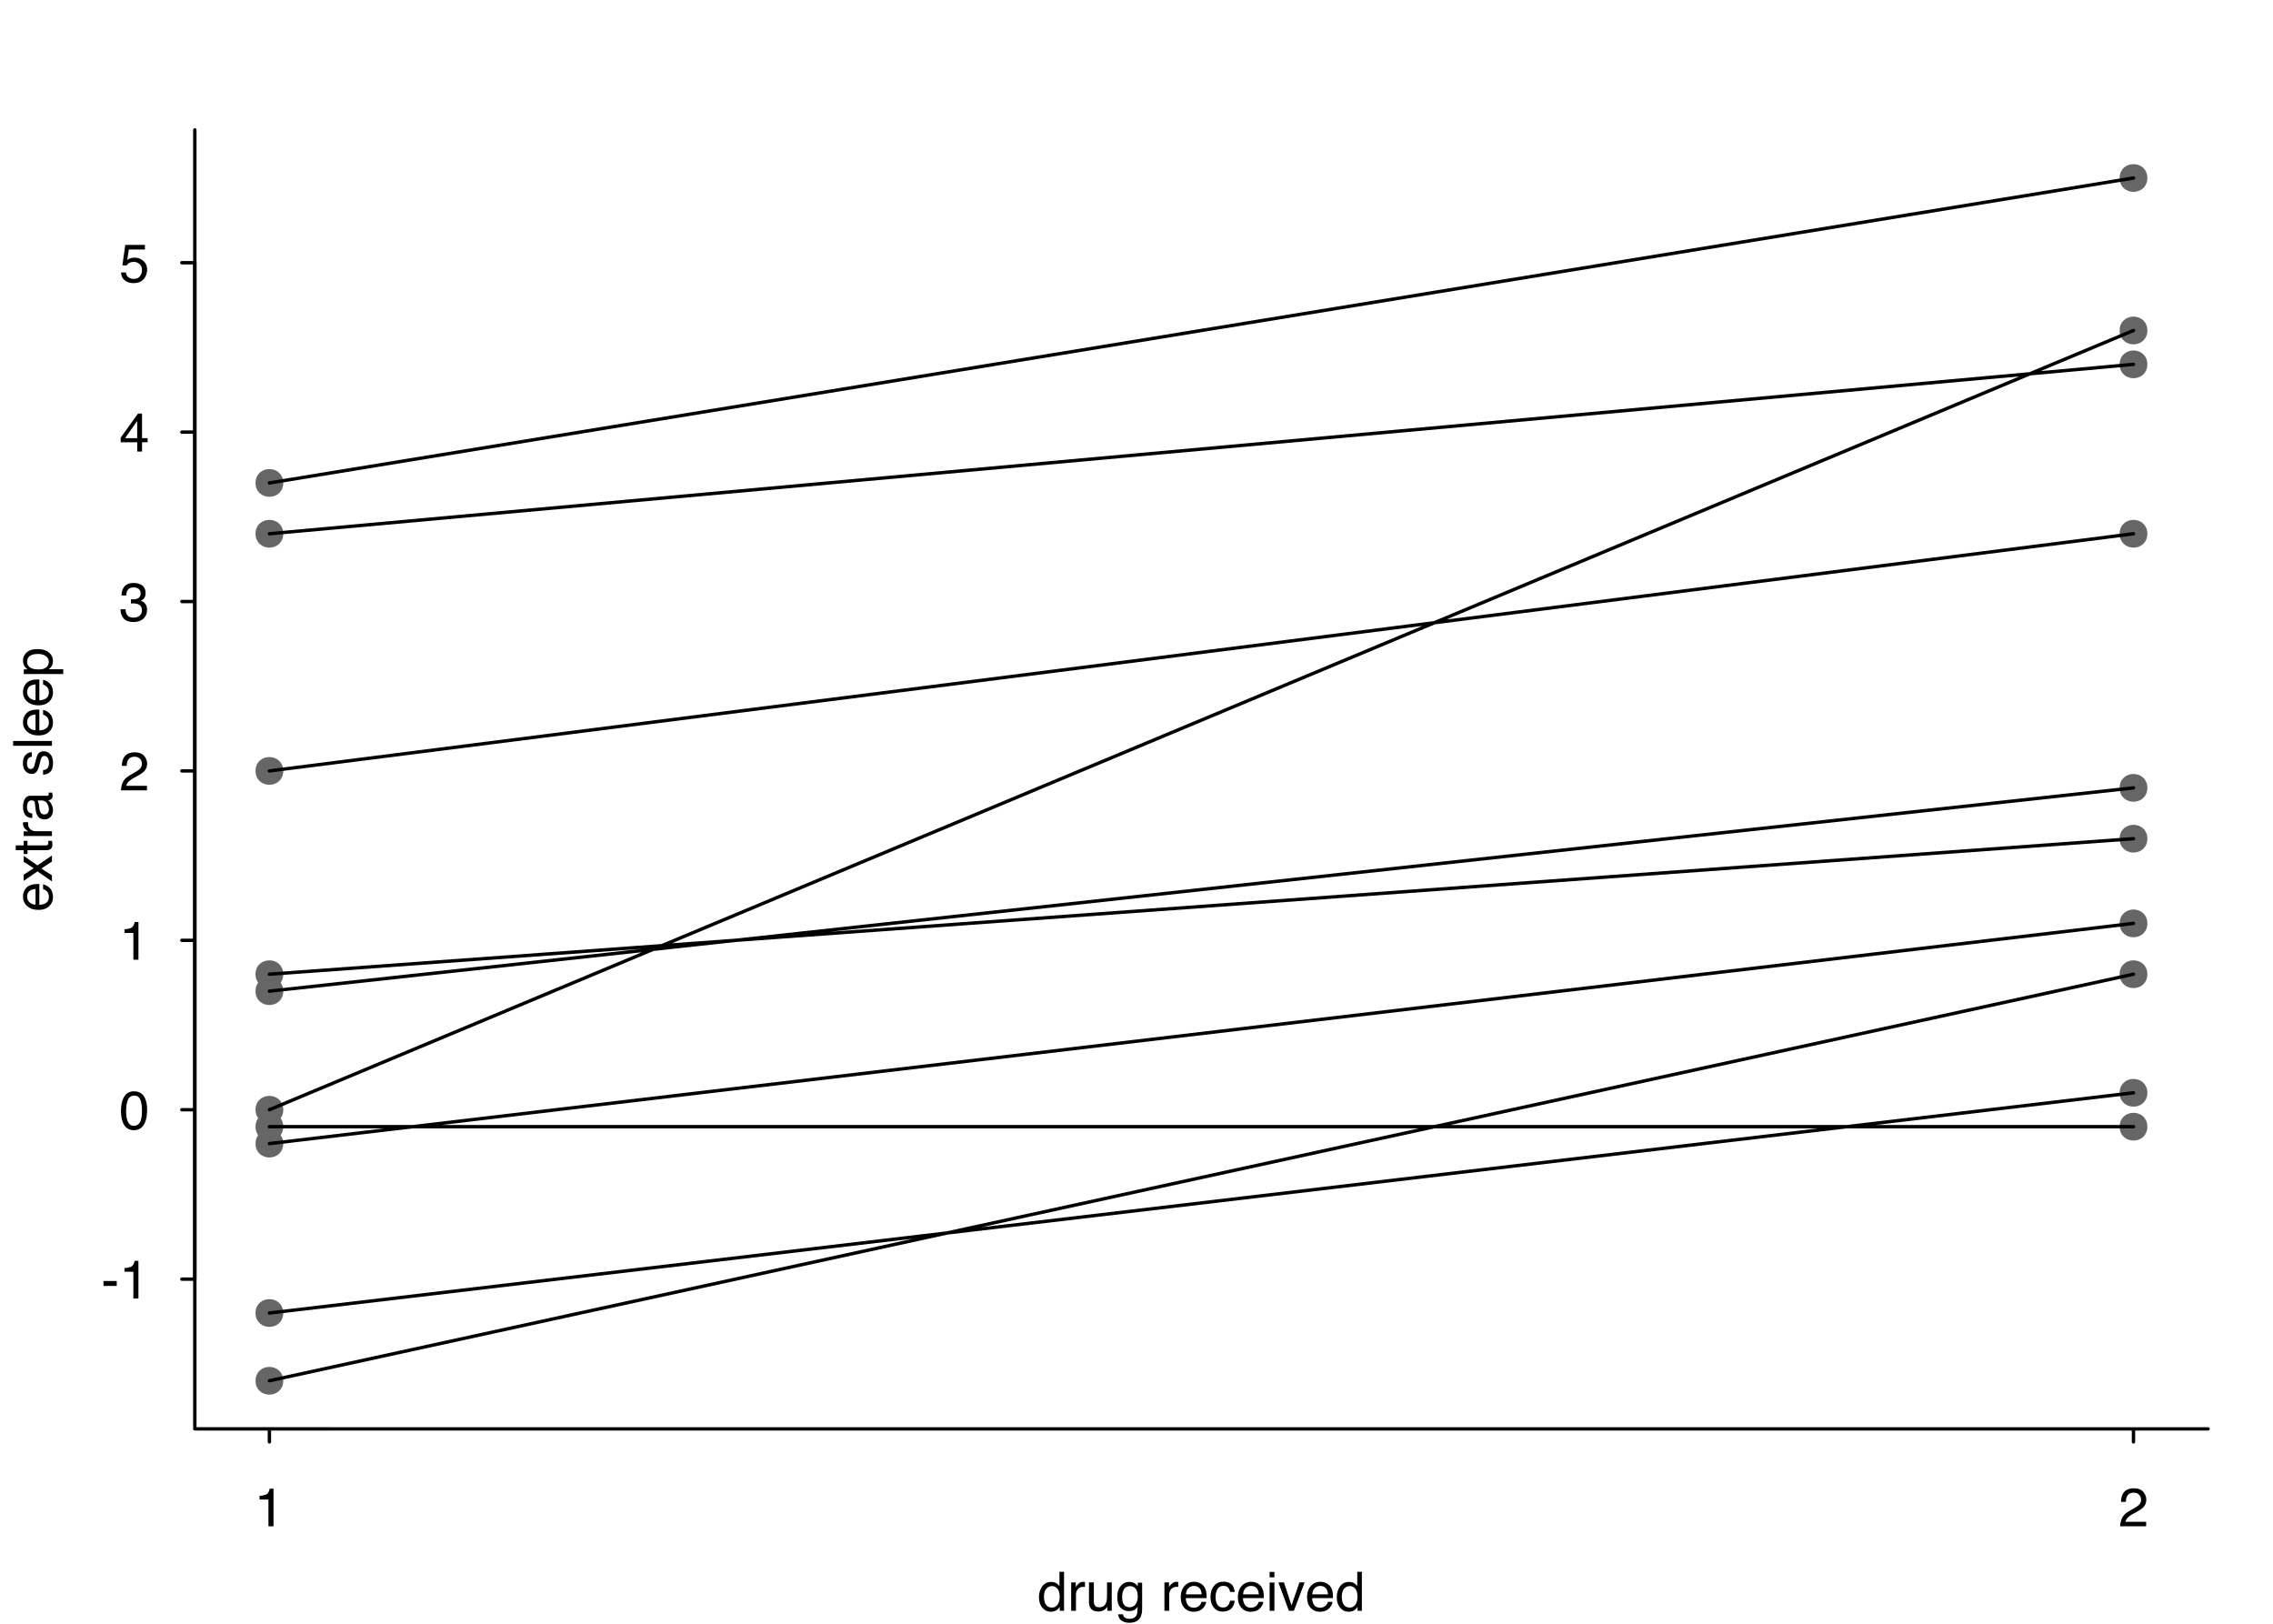 <svg xmlns="http://www.w3.org/2000/svg" xmlns:xlink="http://www.w3.org/1999/xlink" width="672" height="480" viewBox="0 0 504 360"><defs><symbol overflow="visible" id="glyph0-0"><path d="M.39 0v-8.61h6.83V0zm5.75-1.078V-7.53H1.47v6.452z"/></symbol><symbol overflow="visible" id="glyph0-1"><path d="M1.156-5.938v-.812c.758-.07 1.285-.195 1.578-.375.3-.176.532-.586.688-1.234h.828V0H3.125v-5.938z"/></symbol><symbol overflow="visible" id="glyph0-2"><path d="M.375 0c.04-.72.19-1.344.453-1.875.258-.54.766-1.03 1.516-1.47L3.47-4c.5-.29.85-.54 1.06-.75.322-.32.486-.69.486-1.11 0-.488-.153-.874-.454-1.156-.292-.29-.68-.437-1.156-.437-.73 0-1.23.273-1.5.812-.156.304-.242.71-.25 1.218H.578c.008-.726.145-1.32.406-1.78.457-.814 1.266-1.22 2.422-1.22.957 0 1.656.262 2.094.78.445.525.672 1.103.672 1.736 0 .668-.234 1.242-.703 1.718-.275.282-.763.622-1.47 1.016l-.813.438a5.12 5.12 0 0 0-.89.61c-.4.335-.65.71-.75 1.124H6.14v1z"/></symbol><symbol overflow="visible" id="glyph0-3"><path d="M.5-3.89h2.938v1.093H.5z"/></symbol><symbol overflow="visible" id="glyph0-4"><path d="M3.25-8.39c1.082 0 1.867.45 2.36 1.343.374.688.562 1.637.562 2.844 0 1.137-.172 2.078-.516 2.828C5.164-.3 4.36.235 3.234.235c-1 0-1.75-.438-2.25-1.313C.578-1.816.374-2.8.374-4.03c0-.947.126-1.767.376-2.454.457-1.27 1.29-1.907 2.5-1.907zM3.234-.735c.55 0 .99-.24 1.313-.72.32-.487.484-1.394.484-2.718 0-.945-.12-1.726-.358-2.344-.23-.613-.684-.92-1.36-.92-.624-.002-1.085.29-1.374.873-.282.586-.422 1.446-.422 2.58 0 .854.093 1.542.28 2.06.282.794.76 1.19 1.438 1.19z"/></symbol><symbol overflow="visible" id="glyph0-5"><path d="M3.125.234c-1 0-1.727-.27-2.172-.812-.45-.55-.672-1.22-.672-2h1.11c.04.543.14.937.298 1.187.28.437.773.656 1.484.656.562 0 1.008-.145 1.344-.438.332-.3.5-.687.5-1.156 0-.57-.18-.973-.532-1.203-.355-.24-.843-.36-1.468-.36-.075 0-.15.007-.22.015H2.58v-.938c.113.024.207.032.28.032h.236c.394 0 .72-.064.97-.19.444-.218.67-.608.67-1.17 0-.415-.152-.735-.453-.954a1.64 1.64 0 0 0-1.03-.343c-.7 0-1.184.234-1.453.703-.15.25-.23.617-.25 1.093H.5c0-.626.125-1.157.375-1.594.426-.782 1.18-1.172 2.266-1.172.852 0 1.516.195 1.985.578.47.375.703.93.703 1.656 0 .512-.137.93-.406 1.25-.18.2-.402.356-.672.47.438.124.78.358 1.03.702s.376.766.376 1.266c0 .804-.265 1.46-.797 1.968-.524.5-1.266.75-2.235.75z"/></symbol><symbol overflow="visible" id="glyph0-6"><path d="M3.97-2.97v-3.81L1.28-2.97zM3.983 0v-2.047H.313v-1.03l3.843-5.345h.89v5.453h1.235v.923H5.048V0z"/></symbol><symbol overflow="visible" id="glyph0-7"><path d="M1.484-2.14c.07.605.352 1.023.844 1.25.25.117.535.17.86.17.624 0 1.085-.194 1.39-.593.3-.394.453-.835.453-1.328 0-.583-.182-1.036-.546-1.36a1.85 1.85 0 0 0-1.28-.484c-.368 0-.68.074-.938.218-.262.137-.48.329-.657.58l-.923-.048.64-4.516h4.36v1.016H2.126l-.36 2.328c.196-.145.383-.254.563-.328a2.887 2.887 0 0 1 1.078-.188c.77 0 1.422.25 1.953.75.538.492.812 1.117.812 1.875 0 .793-.25 1.496-.75 2.11C4.93-.083 4.148.22 3.078.22a3.02 3.02 0 0 1-1.812-.58C.742-.74.453-1.335.39-2.14z"/></symbol><symbol overflow="visible" id="glyph0-8"><path d="M1.438-3.063c0 .668.14 1.23.42 1.688.29.45.75.672 1.376.672.49 0 .89-.207 1.204-.625.32-.414.484-1.02.484-1.813 0-.79-.168-1.376-.5-1.75-.324-.383-.72-.58-1.188-.58-.53 0-.964.204-1.296.61-.336.407-.5 1.008-.5 1.798zM3.03-6.39c.478 0 .88.105 1.204.312.188.117.4.32.64.61v-3.173h1.017V0H4.94v-.875c-.243.387-.532.668-.875.844-.336.163-.72.25-1.157.25-.7 0-1.304-.29-1.812-.876C.582-1.25.328-2.03.328-3c0-.914.234-1.707.703-2.375.47-.676 1.134-1.016 2-1.016z"/></symbol><symbol overflow="visible" id="glyph0-9"><path d="M.797-6.28h1.015v1.093c.07-.22.27-.477.594-.782.32-.3.692-.452 1.11-.452.02 0 .05.008.093.016.05 0 .132.008.25.015v1.11c-.063-.01-.122-.017-.172-.017h-.172c-.532 0-.946.172-1.235.516a1.77 1.77 0 0 0-.42 1.17V0H.796z"/></symbol><symbol overflow="visible" id="glyph0-10"><path d="M1.828-6.28v4.17c0 .325.05.587.156.782.188.375.536.562 1.047.562.728 0 1.228-.328 1.5-.984.146-.352.22-.832.22-1.438V-6.28h1.047V0h-.984v-.922a2.022 2.022 0 0 1-.5.594c-.407.332-.9.5-1.47.5-.898 0-1.507-.3-1.827-.906-.18-.313-.266-.74-.266-1.282V-6.28zm1.453-.142z"/></symbol><symbol overflow="visible" id="glyph0-11"><path d="M2.984-6.39c.5 0 .93.12 1.297.36.197.147.4.35.61.608v-.797h.97v5.704c0 .8-.118 1.43-.344 1.89-.438.853-1.266 1.282-2.485 1.282-.678 0-1.245-.152-1.702-.453-.46-.305-.72-.777-.78-1.422h1.077c.05.282.148.5.297.657.238.227.613.344 1.125.344.812 0 1.344-.288 1.594-.858.145-.336.212-.93.204-1.797a2.03 2.03 0 0 1-.766.72C3.785 0 3.395.077 2.906.077c-.68 0-1.273-.238-1.78-.72C.612-1.128.358-1.93.358-3.046c0-1.05.253-1.867.765-2.453.52-.594 1.14-.89 1.86-.89zM4.89-3.173c0-.77-.163-1.344-.484-1.72a1.544 1.544 0 0 0-1.218-.56c-.75 0-1.262.35-1.532 1.046-.148.367-.218.85-.218 1.453 0 .71.14 1.25.42 1.625.29.367.68.547 1.173.547.76 0 1.29-.345 1.595-1.032.176-.383.266-.836.266-1.36zm-1.78-3.25z"/></symbol><symbol overflow="visible" id="glyph0-13"><path d="M3.39-6.422c.446 0 .88.106 1.297.313.415.212.735.48.954.813.208.324.348.695.423 1.11.062.292.093.757.093 1.39h-4.61c.02.637.173 1.15.454 1.53.28.388.72.58 1.313.58.55 0 .988-.18 1.312-.547.188-.207.32-.454.406-.735h1.032c-.023.232-.11.486-.265.767A3.15 3.15 0 0 1 5.28-.5 2.46 2.46 0 0 1 4.08.125c-.25.063-.54.094-.86.094-.78 0-1.445-.282-1.984-.845-.543-.57-.812-1.367-.812-2.39 0-1.008.27-1.83.812-2.454.55-.632 1.27-.952 2.157-.952zm1.672 2.78c-.042-.456-.14-.82-.296-1.092-.282-.508-.762-.766-1.438-.766-.492 0-.902.18-1.234.53-.324.345-.496.79-.516 1.33zm-1.78-2.78z"/></symbol><symbol overflow="visible" id="glyph0-14"><path d="M3.188-6.453c.707 0 1.28.172 1.718.516.446.343.72.933.813 1.765H4.687c-.063-.383-.204-.703-.422-.953-.22-.258-.58-.39-1.079-.39-.667 0-1.148.327-1.437.984-.188.428-.28.952-.28 1.577s.128 1.156.39 1.594c.27.43.69.64 1.265.64.438 0 .78-.132 1.03-.405.26-.27.44-.633.532-1.094H5.72c-.118.837-.407 1.447-.876 1.83-.47.386-1.07.578-1.797.578-.824 0-1.48-.3-1.97-.907-.49-.6-.733-1.35-.733-2.25 0-1.1.265-1.956.797-2.56.54-.615 1.223-.923 2.048-.923zm-.157.03z"/></symbol><symbol overflow="visible" id="glyph0-15"><path d="M.78-6.25h1.064V0H.78zm0-2.36h1.064v1.204H.78z"/></symbol><symbol overflow="visible" id="glyph0-16"><path d="M1.297-6.28L2.97-1.173l1.75-5.11h1.155L3.5 0H2.375L.062-6.28z"/></symbol><symbol overflow="visible" id="glyph1-0"><path d="M0-.39h-8.61v-6.83H0zm-1.078-5.75H-7.53v4.67h6.452z"/></symbol><symbol overflow="visible" id="glyph1-1"><path d="M-6.422-3.39c0-.446.106-.88.313-1.297.212-.415.48-.735.813-.954a3.036 3.036 0 0 1 1.11-.423c.292-.062.757-.093 1.39-.093v4.61c.637-.02 1.15-.173 1.53-.454.388-.28.58-.72.58-1.313 0-.55-.18-.988-.547-1.312a1.904 1.904 0 0 0-.735-.406v-1.032c.232.023.486.11.767.265.28.156.516.328.703.516.313.323.52.725.625 1.202.063.25.094.54.094.86 0 .78-.282 1.445-.845 1.984-.57.543-1.367.812-2.39.812-1.008 0-1.83-.27-2.454-.812-.632-.55-.952-1.27-.952-2.157zm2.78-1.672c-.456.042-.82.14-1.092.296-.508.282-.766.762-.766 1.438 0 .492.18.902.53 1.234.345.324.79.496 1.33.516zm-2.78 1.78z"/></symbol><symbol overflow="visible" id="glyph1-2"><path d="M-6.28-.172v-1.375l2.218-1.437-2.22-1.454.032-1.28 3.03 2.11L0-5.813v1.343l-2.36 1.564L0-1.406v1.343L-3.22-2.28z"/></symbol><symbol overflow="visible" id="glyph1-3"><path d="M-8.03-.984v-1.063h1.75v-1h.858v1h4.11c.218 0 .367-.078.437-.234.043-.072.063-.208.063-.408v-.156a1.59 1.59 0 0 1-.016-.203H0c.03.117.05.242.063.375.02.125.03.266.03.422 0 .492-.124.824-.374 1-.25.18-.58.266-.986.266h-4.156v.843h-.86v-.844z"/></symbol><symbol overflow="visible" id="glyph1-4"><path d="M-6.28-.797v-1.015h1.093c-.22-.07-.477-.27-.782-.594-.3-.32-.452-.692-.452-1.11 0-.02.008-.05.016-.093 0-.05.008-.132.015-.25h1.11c-.01.063-.017.122-.017.172v.172c0 .532.172.946.516 1.235.335.28.725.42 1.17.42H0v1.063z"/></symbol><symbol overflow="visible" id="glyph1-5"><path d="M-1.672-1.578c.305 0 .543-.11.72-.328a1.24 1.24 0 0 0 .264-.797c0-.375-.082-.735-.25-1.078-.29-.595-.757-.892-1.406-.892h-.844c.075.137.14.31.204.516.054.2.09.398.11.593l.077.626c.055.386.137.68.25.874.18.325.47.485.875.485zM-3.797-4.14c-.03-.24-.133-.4-.312-.485a1.077 1.077 0 0 0-.406-.063c-.35 0-.61.133-.765.39-.165.25-.25.61-.25 1.08 0 .554.147.945.436 1.17.168.138.414.228.735.267v.983c-.77-.02-1.304-.27-1.61-.75-.3-.488-.452-1.05-.452-1.687 0-.74.14-1.336.422-1.797.28-.458.72-.69 1.313-.69h3.61c.104 0 .194-.018.264-.06.063-.052.094-.15.094-.298v-.14c-.007-.063-.018-.13-.03-.204h.78c.04.168.068.297.08.39.02.087.03.2.03.345 0 .367-.132.625-.39.78-.133.095-.328.157-.578.188.28.22.527.532.734.94.207.397.313.835.313 1.31 0 .587-.18 1.064-.532 1.44-.352.366-.797.546-1.33.546-.58 0-1.034-.18-1.358-.547-.32-.365-.52-.837-.594-1.423zm-2.625.874z"/></symbol><symbol overflow="visible" id="glyph1-7"><path d="M-1.97-1.406c.357-.032.626-.117.814-.266.336-.258.5-.72.5-1.375 0-.394-.082-.738-.25-1.03-.164-.302-.426-.454-.78-.454-.27 0-.478.12-.627.358-.082.156-.18.46-.296.906l-.203.844c-.132.53-.285.922-.453 1.172-.28.46-.675.688-1.187.688-.594 0-1.07-.21-1.438-.64-.364-.427-.548-1.005-.548-1.736 0-.937.278-1.613.83-2.03a1.79 1.79 0 0 1 1.14-.39v1a1.317 1.317 0 0 0-.657.25c-.27.24-.406.663-.406 1.264 0 .4.077.7.233.906a.7.7 0 0 0 .594.297c.273 0 .492-.133.656-.407.094-.156.18-.383.25-.687l.172-.688c.188-.758.367-1.27.53-1.53.275-.407.7-.61 1.283-.61.554 0 1.03.214 1.437.64.406.418.61 1.06.61 1.922 0 .938-.212 1.605-.626 2-.426.387-.954.59-1.58.61zM-6.42-2.953z"/></symbol><symbol overflow="visible" id="glyph1-8"><path d="M-8.61-.797V-1.86H0v1.063z"/></symbol><symbol overflow="visible" id="glyph1-9"><path d="M-.703-3.422c0-.488-.207-.894-.625-1.22-.414-.33-1.03-.5-1.844-.5-.5 0-.93.076-1.297.22-.686.274-1.03.774-1.03 1.5 0 .73.367 1.23 1.094 1.5.386.15.883.22 1.484.22.492 0 .902-.07 1.235-.22.656-.27.984-.77.984-1.5zM-6.25-.687V-1.72h.828c-.28-.206-.5-.436-.656-.686-.227-.352-.344-.77-.344-1.25 0-.72.274-1.32.813-1.813.544-.5 1.32-.75 2.33-.75 1.374 0 2.354.36 2.936 1.08.375.45.563.976.563 1.577 0 .47-.107.868-.314 1.188-.125.188-.328.398-.61.625H2.5v1.063z"/></symbol></defs><g id="surface36"><path fill="#fff" d="M0 0h504v360H0z"/><path d="M43.2 28.8v288H489.6M59.734 316.8h413.332M59.734 316.8v2.88M473.066 316.8v2.88" fill="none" stroke-width=".75" stroke-linecap="round" stroke-linejoin="round" stroke="#000" stroke-miterlimit="10"/><use xlink:href="#glyph0-1" x="56.398" y="338.398"/><use xlink:href="#glyph0-2" x="469.73" y="338.398"/><path d="M43.2 283.598V58.246M43.2 283.598h-2.88M43.2 246.04h-2.88M43.2 208.48h-2.88M43.2 170.922h-2.88M43.2 133.363h-2.88M43.2 95.805h-2.88M43.2 58.246h-2.88" fill="none" stroke-width=".75" stroke-linecap="round" stroke-linejoin="round" stroke="#000" stroke-miterlimit="10"/><use xlink:href="#glyph0-3" x="22.449" y="287.902"/><use xlink:href="#glyph0-1" x="26.445" y="287.902"/><use xlink:href="#glyph0-4" x="26.449" y="250.344"/><use xlink:href="#glyph0-1" x="26.449" y="212.785"/><use xlink:href="#glyph0-2" x="26.449" y="175.227"/><use xlink:href="#glyph0-5" x="26.449" y="137.668"/><use xlink:href="#glyph0-6" x="26.449" y="100.109"/><use xlink:href="#glyph0-7" x="26.449" y="62.551"/><use xlink:href="#glyph0-8" x="230.043" y="357.121"/><use xlink:href="#glyph0-9" x="236.717" y="357.121"/><use xlink:href="#glyph0-10" x="240.713" y="357.121"/><use xlink:href="#glyph0-11" x="247.387" y="357.121"/><use xlink:href="#glyph0-12" x="254.061" y="357.121"/><use xlink:href="#glyph0-9" x="257.395" y="357.121"/><use xlink:href="#glyph0-13" x="261.391" y="357.121"/><use xlink:href="#glyph0-14" x="268.064" y="357.121"/><use xlink:href="#glyph0-13" x="274.064" y="357.121"/><use xlink:href="#glyph0-15" x="280.738" y="357.121"/><use xlink:href="#glyph0-16" x="283.404" y="357.121"/><use xlink:href="#glyph0-13" x="289.404" y="357.121"/><use xlink:href="#glyph0-8" x="296.078" y="357.121"/><use xlink:href="#glyph1-1" x="11.52" y="202.152"/><use xlink:href="#glyph1-2" x="11.52" y="195.479"/><use xlink:href="#glyph1-3" x="11.52" y="189.479"/><use xlink:href="#glyph1-4" x="11.52" y="186.145"/><use xlink:href="#glyph1-5" x="11.52" y="182.148"/><use xlink:href="#glyph1-6" x="11.52" y="175.475"/><use xlink:href="#glyph1-7" x="11.52" y="172.141"/><use xlink:href="#glyph1-8" x="11.52" y="166.141"/><use xlink:href="#glyph1-1" x="11.52" y="163.475"/><use xlink:href="#glyph1-1" x="11.52" y="156.801"/><use xlink:href="#glyph1-9" x="11.52" y="150.127"/><path d="M62.434 219.75c0 3.598-5.4 3.598-5.4 0 0-3.602 5.4-3.602 5.4 0M62.434 306.133c0 3.6-5.4 3.6-5.4 0 0-3.598 5.4-3.598 5.4 0M62.434 253.55c0 3.602-5.4 3.602-5.4 0 0-3.597 5.4-3.597 5.4 0M62.434 291.11c0 3.6-5.4 3.6-5.4 0 0-3.598 5.4-3.598 5.4 0" fill="#666" stroke-width=".75" stroke-linecap="round" stroke-linejoin="round" stroke="#666" stroke-miterlimit="10"/><path d="M62.434 249.797c0 3.598-5.4 3.598-5.4 0 0-3.602 5.4-3.602 5.4 0M62.434 118.34c0 3.6-5.4 3.6-5.4 0 0-3.602 5.4-3.602 5.4 0M62.434 107.074c0 3.598-5.4 3.598-5.4 0 0-3.6 5.4-3.6 5.4 0M62.434 215.992c0 3.602-5.4 3.602-5.4 0 0-3.6 5.4-3.6 5.4 0" fill="#666" stroke-width=".75" stroke-linecap="round" stroke-linejoin="round" stroke="#666" stroke-miterlimit="10"/><path d="M62.434 246.04c0 3.6-5.4 3.6-5.4 0 0-3.602 5.4-3.602 5.4 0M62.434 170.922c0 3.6-5.4 3.6-5.4 0 0-3.602 5.4-3.602 5.4 0M475.766 174.68c0 3.597-5.4 3.597-5.4 0 0-3.602 5.4-3.602 5.4 0M475.766 215.992c0 3.602-5.4 3.602-5.4 0 0-3.6 5.4-3.6 5.4 0M475.766 204.727c0 3.597-5.4 3.597-5.4 0 0-3.602 5.4-3.602 5.4 0M475.766 242.285c0 3.598-5.4 3.598-5.4 0 0-3.6 5.4-3.6 5.4 0M475.766 249.797c0 3.598-5.4 3.598-5.4 0 0-3.602 5.4-3.602 5.4 0M475.766 80.78c0 3.603-5.4 3.603-5.4 0 0-3.6 5.4-3.6 5.4 0M475.766 39.465c0 3.6-5.4 3.6-5.4 0 0-3.598 5.4-3.598 5.4 0M475.766 185.945c0 3.602-5.4 3.602-5.4 0 0-3.6 5.4-3.6 5.4 0M475.766 73.27c0 3.6-5.4 3.6-5.4 0 0-3.602 5.4-3.602 5.4 0M475.766 118.34c0 3.6-5.4 3.6-5.4 0 0-3.602 5.4-3.602 5.4 0" fill="#666" stroke-width=".75" stroke-linecap="round" stroke-linejoin="round" stroke="#666" stroke-miterlimit="10"/><path d="M59.734 219.75l413.332-45.07M59.734 306.133l413.332-90.14M59.734 253.55l413.332-48.823M59.734 291.11l413.332-48.825M59.734 249.797h413.332M59.734 118.34l413.332-37.56M59.734 107.074l413.332-67.61M59.734 215.992l413.332-30.047M59.734 246.04L473.066 73.27M59.734 170.922l413.332-52.582" fill="none" stroke-width=".75" stroke-linecap="round" stroke-linejoin="round" stroke="#000" stroke-miterlimit="10"/></g></svg>